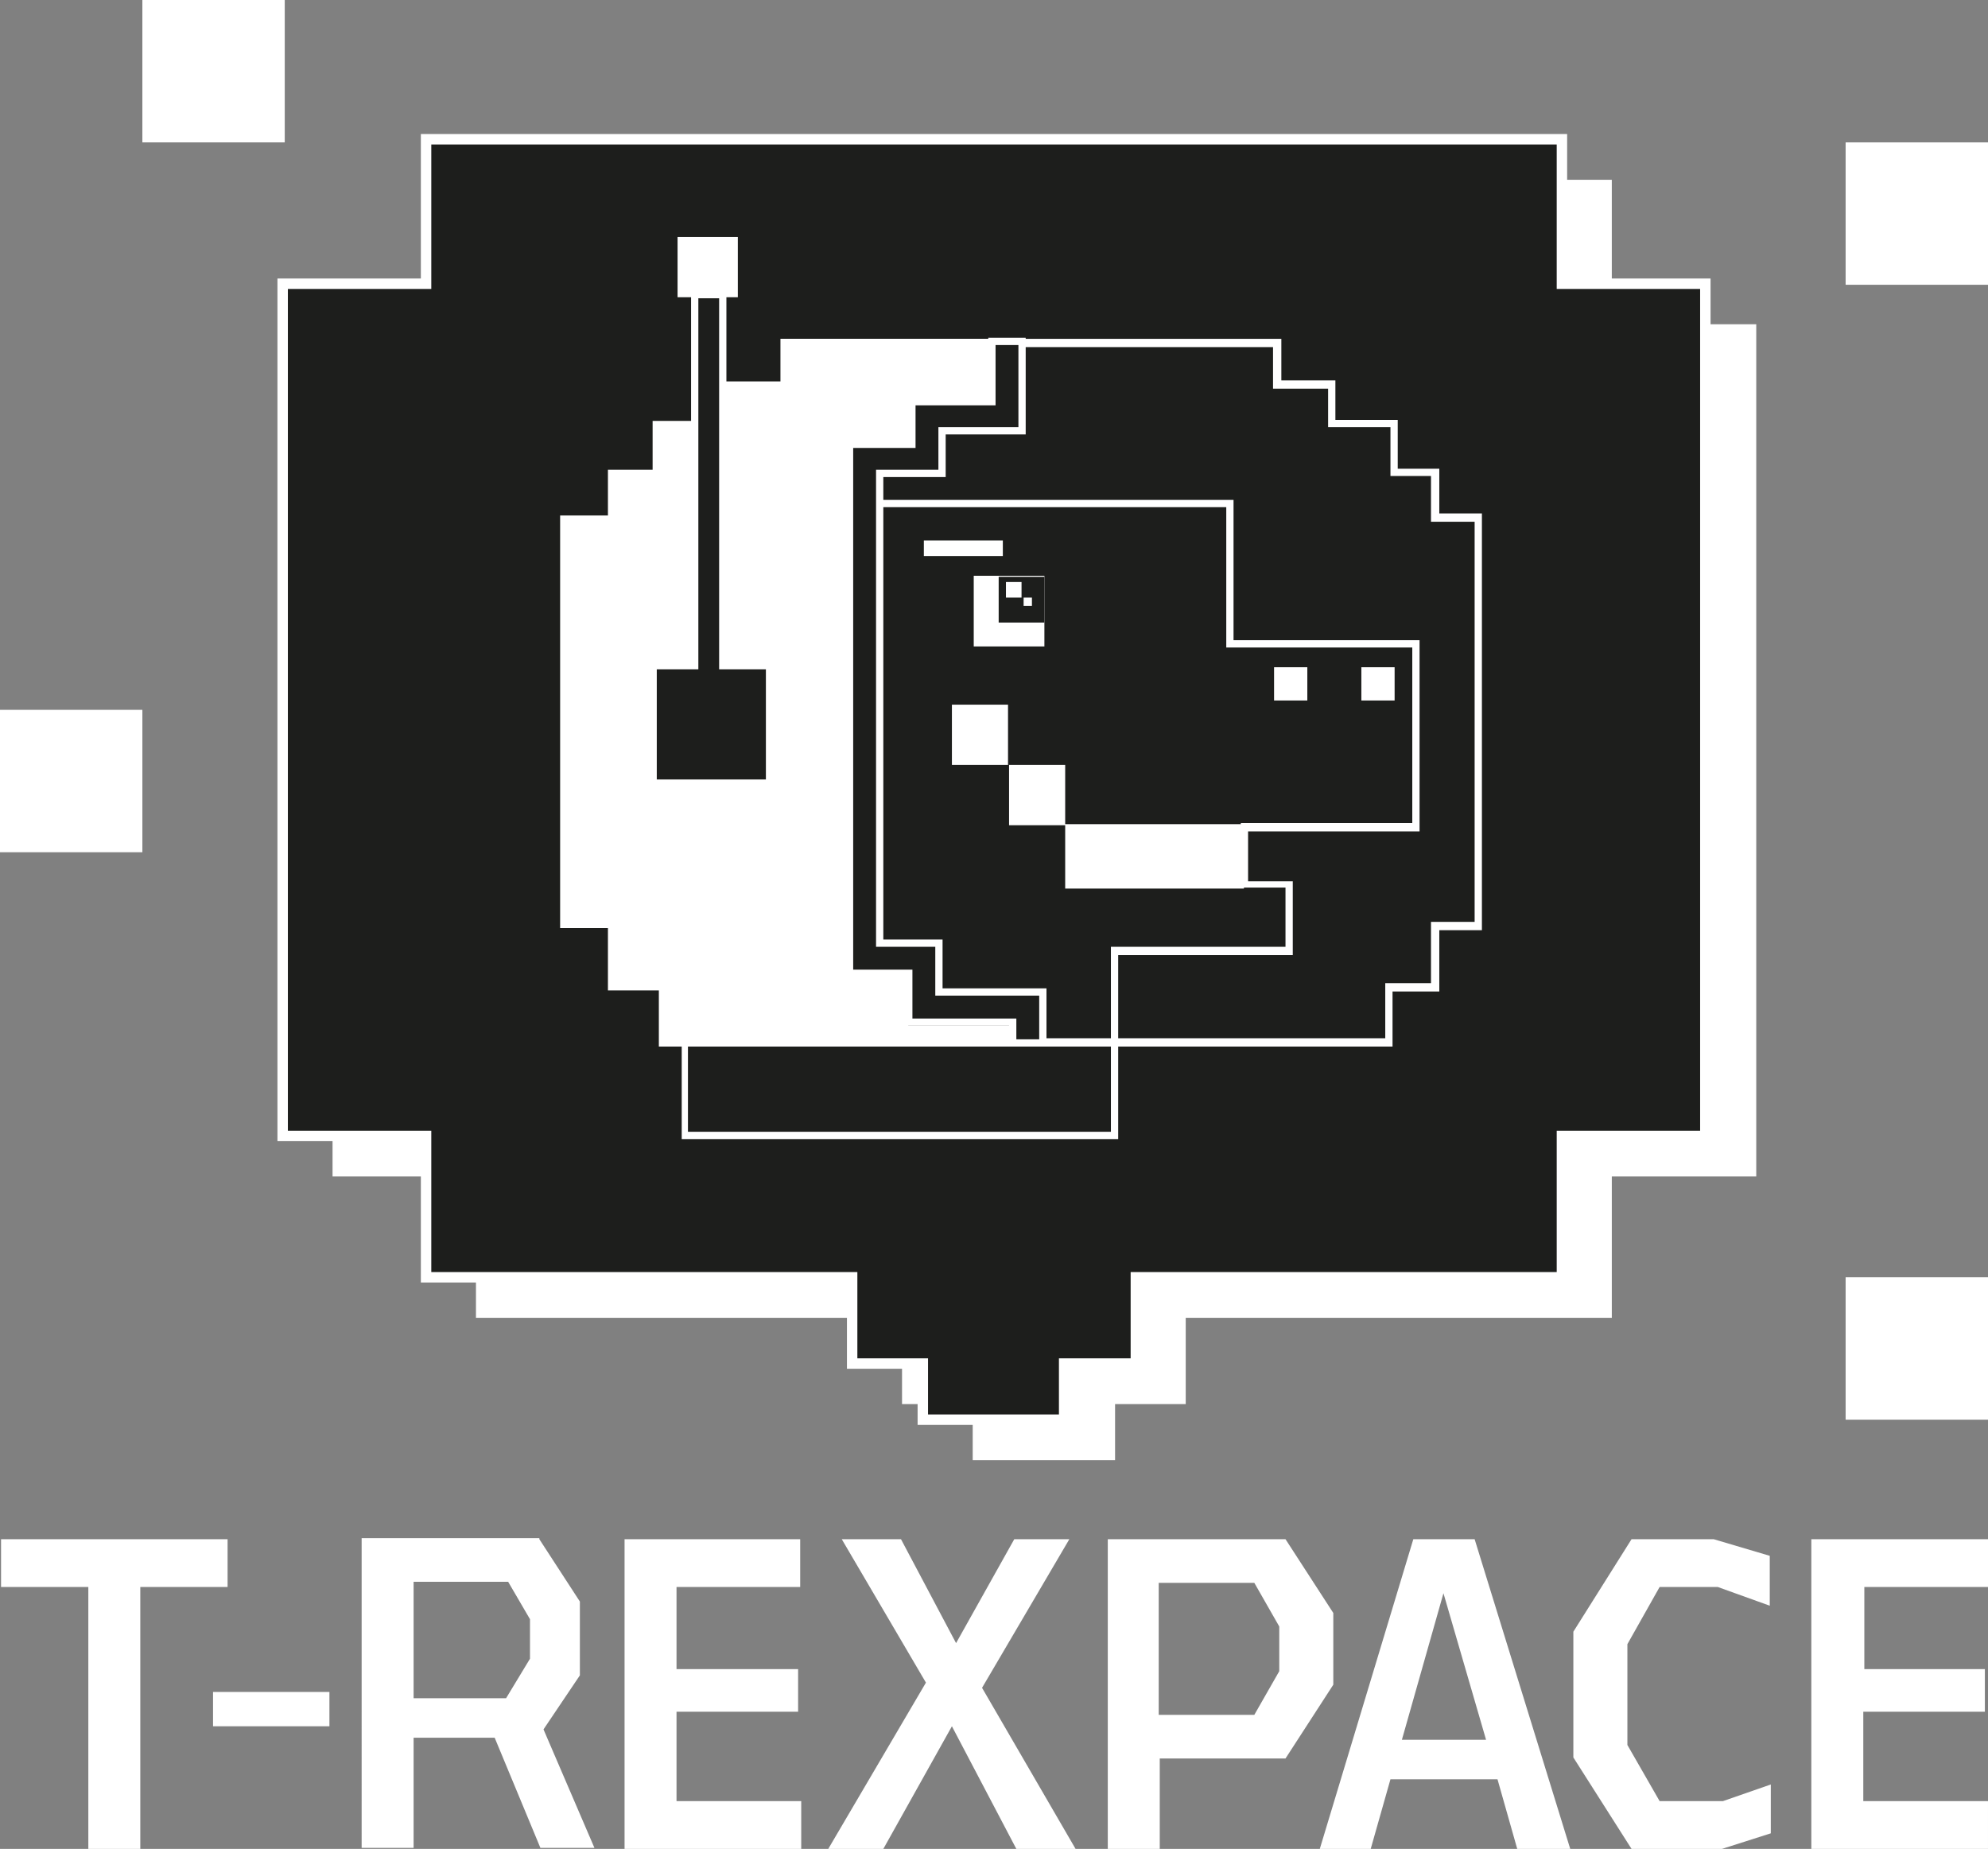 <svg xmlns="http://www.w3.org/2000/svg" width="191.3" height="177.9"><rect width="100%" height="100%" fill="#808080" stroke="none"/><style>.st0{fill:#fff}.st1{fill:#1d1e1c}</style><path class="st0" d="M21.9 148.1v4.6h-8.4v25.2h-5v-25.2H.1v-4.6h21.8zM31.7 162.8v3.3H20.5v-3.3h11.2zM51.9 148.1l3.9 6v7.1l-3.5 5.2 4.9 11.4H52l-4.4-10.6h-7.8v10.6h-5V148h17.1zm-12.1 15.3h8.9l2.3-3.8v-3.8l-2.1-3.6h-9.1v11.2zM77 148.1v4.6H65.1v7.9h11.7v4.1H65.1v8.6h12v4.6h-17v-29.8H77zM102.9 148.1l-8.4 14.3 9 15.5h-5.7l-6.2-11.8-6.6 11.8h-5.3l9.4-16-8.1-13.8h5.7l5.3 10 5.6-10h5.3zM123.7 148.1l4.6 7.1v6.9l-4.6 7.1h-12.1v8.7h-5v-29.8h17.1zM111.5 165h9.2l2.4-4.2v-4.3l-2.4-4.2h-9.2V165zM141.9 148.1l9.2 29.8H146l-1.9-6.7h-10.3l-1.9 6.7H127l9-29.8h5.9zm-7 19.3h8.1l-4.1-14.1-4 14.1zM164.9 148.1l5.4 1.6v4.8l-5-1.8h-5.6l-3.1 5.5v9.7l3.1 5.4h6.1l4.6-1.6v4.7l-4.7 1.5H157l-5.6-8.8V157l5.6-8.9h7.9zM191.3 148.1v4.6h-11.9v7.9H191v4.1h-11.7v8.6h12v4.6h-17v-29.8h17z"/><g><path class="st0" d="M169 31.2h-13.9V17.3H45.8v13.9H32v82h13.8v13.6h41v8.3h6.8v5.4h13.7v-5.4h6.8v-8.3h41v-13.6H169z"/><path class="st1" d="M164.1 27.3h-13.8V13.4H41v13.9H27.2v82H41v13.6h41v8.3h6.8v5.4h13.6v-5.4h6.9v-8.3h41v-13.6h13.8z"/><path fill="none" stroke="#fff" stroke-width="1.003" stroke-miterlimit="10" d="M164.1 27.3h-13.8V13.4H41v13.9H27.2v82H41v13.6h41v8.3h6.8v5.4h13.6v-5.4h6.9v-8.3h41v-13.6h13.8z"/><g id="XMLID_1_"><path class="st0" d="M107.6 109.6h-42V90.5h5.8v-6.9h6.1V61.3H83V48.1h35.7v13.5h17.9V80h-16.5v4.8h4.3v7.1h-16.8v17.7zm-41.3-.7h40.6V91.1h16.8v-5.7h-4.3v-6.2h16.5V62.3H118V48.8H83.6V62h-5.5v22.3H72v6.9h-5.8v17.7z"/><path class="st0" d="M93.7 55.4h6.8v6.8h-6.8zM97.1 73.6h5.4v5.8h-5.4zM91.6 67.8H97v5.8h-5.4zM102.5 79.3h17.2v6.2h-17.2z"/></g><path class="st0" d="M96.9 32.6H75.1v4.1h-5.7v3.8h-6.6v4.7h-4.3v4.4h-4.6v39.7h4.6v6h4.9v5.4h35.5v-3.5h-10v-4.7h-5.8V43.9h6.1v-4.1h7.7zM134 100.7H99.8v-.8h33.5v-5.3h4.4v-5.9h4.2V50.2h-4.2v-4.4h-3.9v-4.7h-6v-3.7h-5.3v-4h-25v-.8h25.8v4h5.2v3.8h6v4.7h4v4.3h4.1v40.1h-4.1v5.9H134z"/><path class="st1" d="M100.4 100.7h-2.9v-2H87.4v-4.8h-5.7V42.5h6v-4.1h7.8v-5.8h2.8v8.7h-7.7v4.1h-6v45.7h5.7v4.7h10.1z"/><path class="st0" d="M100.7 100.7h-3.6v-2h-10V94h-5.7V42.4h6v-4.1h7.7v-5.8h3.6v9.3H91v4.1h-6v44.5h5.7v4.7h10v5.6zm-2.9-.7h2.2v-4.2H90v-4.7h-5.7V45.2h6v-4.1H98v-7.9h-2.2V39h-7.7v4.1h-6v50.2h5.7V98h10v2zM122.6 64.2h3.2v3.2h-3.2zM131 64.2h3.2v3.2H131z"/><path class="st0" d="M88.9 52h7.6v1.5h-7.6z"/><path class="st1" d="M69.6 64.1V28.4h-2.7v35.7h-4v11.2h11.2V64.1z"/><path class="st0" d="M74.5 75.7h-12v-12h4V28h3.4v35.7h4.5v12zM63.2 75h10.5V64.4h-4.5V28.7h-2v35.7h-4V75z"/><path class="st0" d="M65.2 22.8H71v5.8h-5.8z"/><path class="st1" d="M96.1 55.5h4.4v4.4h-4.4z"/><path class="st0" d="M96.8 56h1.5v1.5h-1.5zM98.5 57.5h.8v.8h-.8zM177.6 122.9h13.7v13.7h-13.7zM177.6 13.7h13.7v13.7h-13.7zM13.7 0h13.7v13.7H13.7zM0 68.3h13.7V82H0z"/></g></svg>